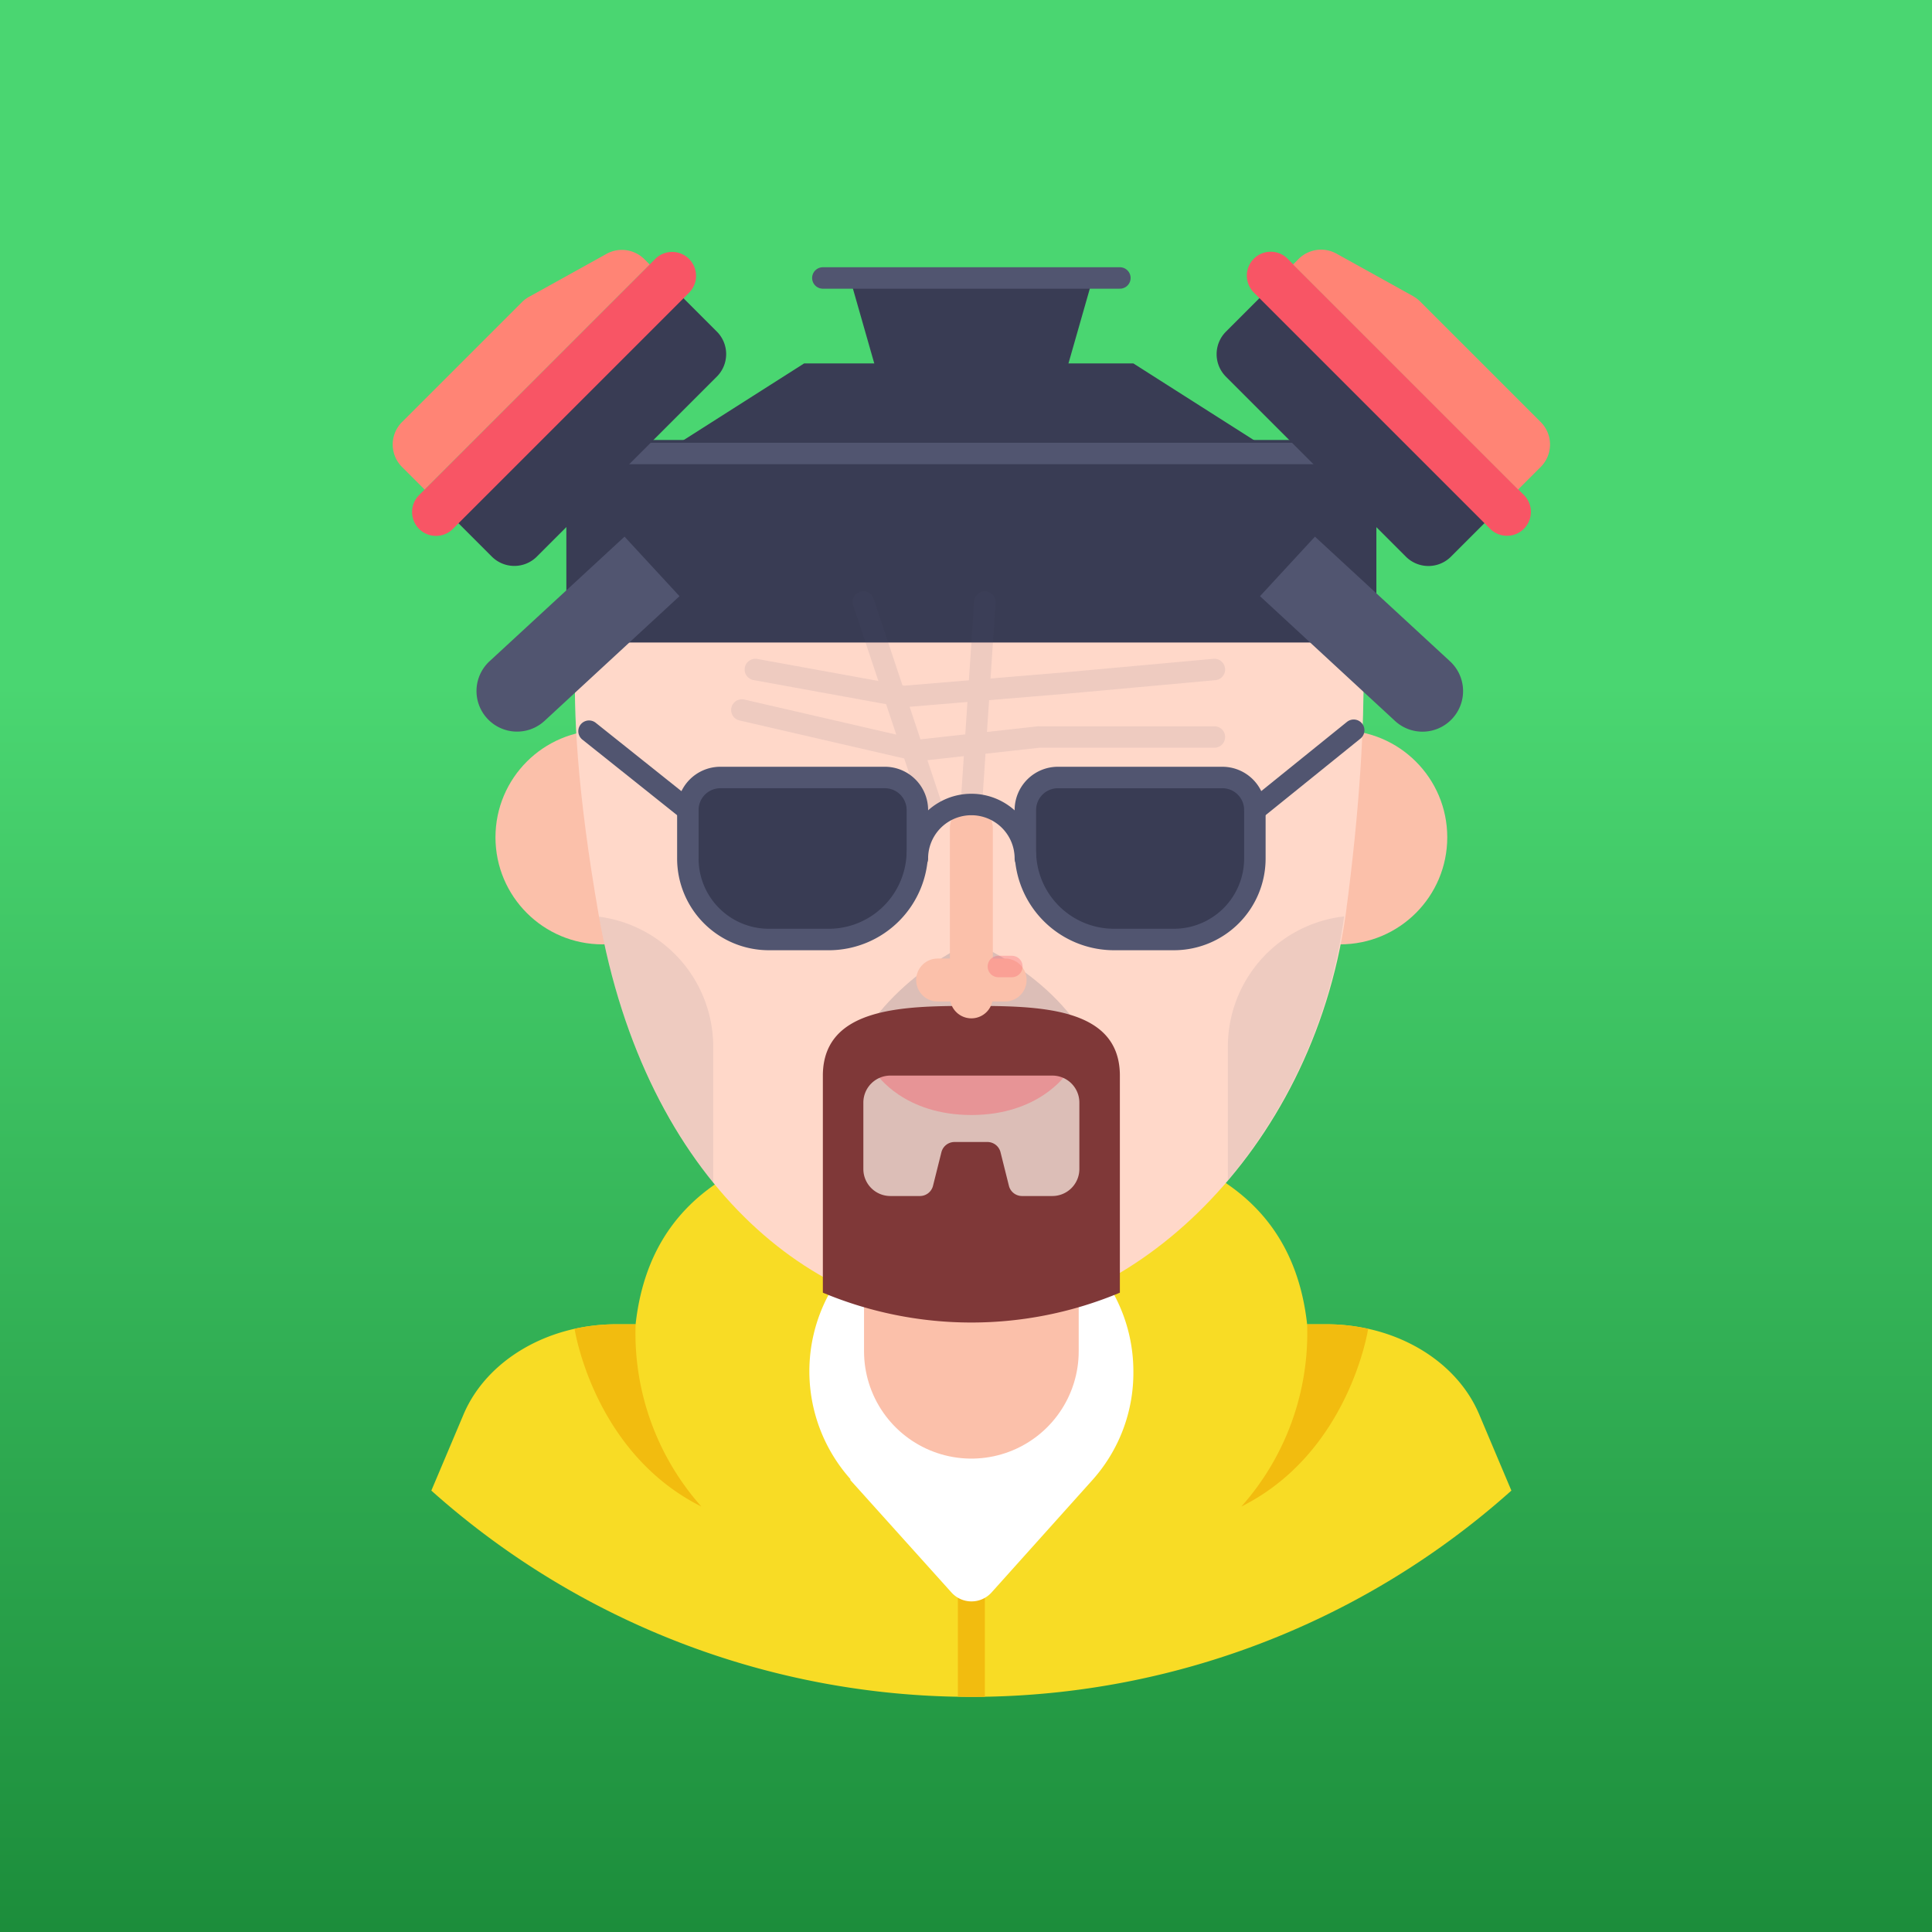 <svg width="180" height="180" fill="none" xmlns="http://www.w3.org/2000/svg"><rect width="100%" height="100%" fill="#333333" stroke="none"/><path fill="url(#serie__a)" d="M0 0h180v180H0z"/><path d="M124.863 87.984c5.509 0 9.975-4.466 9.975-9.974 0-5.51-4.466-9.975-9.975-9.975-5.508 0-9.974 4.466-9.974 9.975 0 5.508 4.466 9.974 9.974 9.974Z" fill="#FBC0AA"/><path d="M137.794 131.731c-2.151-5.031-7.824-8.352-14.201-8.352h-1.811c-1.635-14.716-15.018-18.238-31.282-18.238-16.263 0-29.647 3.522-31.282 18.238h-1.811c-6.377 0-12.05 3.346-14.2 8.352l-3.02 7.144a75.468 75.468 0 0 0 100.625 0l-3.018-7.144Z" fill="#F8DC25"/><path d="M90.5 158.095h1.258v-15.22a1.258 1.258 0 1 0-2.516 0v15.194l1.258.026Z" fill="#F2BC0F"/><path d="M105.594 127.781a15.103 15.103 0 0 0-6.528-12.447 15.087 15.087 0 0 0-13.955-1.672 15.1 15.1 0 0 0-9.282 10.554 15.095 15.095 0 0 0 3.439 13.628h-.088l9.446 10.502a2.514 2.514 0 0 0 3.773 0l9.421-10.502a14.96 14.96 0 0 0 3.774-10.063Z" fill="#fff"/><path d="M90.5 108.6v17.295" stroke="#FBC0AA" stroke-width="20" stroke-linecap="round" stroke-linejoin="round"/><path d="M56.137 87.984c5.508 0 9.974-4.466 9.974-9.974 0-5.51-4.466-9.975-9.974-9.975-5.51 0-9.975 4.466-9.975 9.975 0 5.508 4.466 9.974 9.975 9.974Z" fill="#FBC0AA"/><path d="M90.5 122.75c-14.502 0-30.338-12.49-34.716-37.483-4.113-23.47-1.257-29.86-1.257-29.86 0-20.641 72.097-20.641 72.097 0 0 0 1.535 9.006-1.257 29.86-3.183 22.389-20.339 37.483-34.867 37.483Z" fill="#FFD8C9"/><path opacity=".2" d="M102.034 112.788H78.966c0-2.012-1.359-10.616.214-14.112 3.408-7.547 11.32-10.93 11.32-10.93s8.364 3.181 11.723 10.93c1.371 3.131-.189 12.276-.189 14.112Z" fill="#515570"/><path opacity=".4" d="M90.5 103.883c6.29 0 8.805-3.774 8.805-3.774h-17.61s2.516 3.774 8.805 3.774Z" fill="#F85565"/><path d="M104.336 100.109c-.088-6.289-7.547-6.39-13.836-6.39-6.29 0-13.735.101-13.836 6.39v20.327a35.82 35.82 0 0 0 27.672 0v-20.327Zm-6.29 11.321h-2.792a1.26 1.26 0 0 1-1.257-.956l-.78-3.12a1.259 1.259 0 0 0-1.258-.956h-2.993a1.26 1.26 0 0 0-1.258.956l-.78 3.12a1.258 1.258 0 0 1-1.258.956h-2.717a2.515 2.515 0 0 1-2.516-2.516v-6.188a2.515 2.515 0 0 1 2.516-2.516h15.094a2.515 2.515 0 0 1 2.515 2.516v6.188a2.518 2.518 0 0 1-2.515 2.516Z" fill="#7F3838"/><path d="M90.5 77.154v15.723m3.144-1.572h-6.288" stroke="#FBC0AA" stroke-width="4" stroke-linecap="round" stroke-linejoin="round"/><path opacity=".3" d="M93.016 90.047h1.257" stroke="#F85565" stroke-width="2" stroke-linecap="round" stroke-linejoin="round"/><path opacity=".1" d="M125.228 85.38a12.213 12.213 0 0 0-10.83 12.214v12.364a48.324 48.324 0 0 0 10.83-24.578Zm-69.418.026c1.849 10.452 5.76 18.691 10.64 24.766V97.594a12.226 12.226 0 0 0-10.64-12.188Z" fill="#515570"/><path d="M98.563 72.438h15.32a3.03 3.03 0 0 1 3.031 3.03v4.516a7.548 7.548 0 0 1-7.547 7.547h-5.572a8.262 8.262 0 0 1-8.264-8.264v-3.773a3.033 3.033 0 0 1 3.032-3.056ZM77.205 87.531h-5.572a7.547 7.547 0 0 1-7.547-7.547v-4.477a3.032 3.032 0 0 1 3.031-3.07h15.32a3.031 3.031 0 0 1 3.032 3.032v3.773a8.264 8.264 0 0 1-8.264 8.29Z" fill="#393C54"/><path d="M98.563 72.438h15.32a3.03 3.03 0 0 1 3.031 3.03v4.516a7.548 7.548 0 0 1-7.547 7.547h-5.572a8.262 8.262 0 0 1-8.264-8.264v-3.773a3.033 3.033 0 0 1 3.032-3.056ZM77.205 87.531h-5.572a7.547 7.547 0 0 1-7.547-7.547v-4.477a3.032 3.032 0 0 1 3.031-3.07h15.32a3.031 3.031 0 0 1 3.032 3.032v3.773a8.264 8.264 0 0 1-8.264 8.29Z" stroke="#515570" stroke-width="2" stroke-linecap="round" stroke-linejoin="round"/><path d="M85.469 79.984a5.031 5.031 0 1 1 10.062 0m21.383-4.515 9.207-7.434m-62.035 7.434-9.207-7.346" stroke="#515570" stroke-width="2" stroke-linecap="round" stroke-linejoin="round"/><path d="M125.719 40.992H55.281a2.516 2.516 0 0 0-2.515 2.516v13.836a2.516 2.516 0 0 0 2.515 2.515h70.438a2.515 2.515 0 0 0 2.515-2.515V43.508a2.515 2.515 0 0 0-2.515-2.516Z" fill="#393C54"/><path d="M105.594 33.86H74.916L61.08 42.665h58.35l-13.836-8.805Z" fill="#393C54"/><path d="M52.766 42.25h75.468" stroke="#515570" stroke-width="2" stroke-linecap="round" stroke-linejoin="round"/><path d="m41.694 47.729 20.964-20.964 4.189 4.19a2.969 2.969 0 0 1-.071 4.144L50.019 51.856a2.968 2.968 0 0 1-4.198 0l-4.127-4.127Z" fill="#393C54"/><path d="M61.049 24.124 39.045 46.128a2.226 2.226 0 1 0 3.148 3.149l22.004-22.004a2.226 2.226 0 0 0-3.148-3.149Z" fill="#F85565"/><path d="M48.703 28.075 37.458 39.319a2.955 2.955 0 0 0 0 4.189l2.1 2.1 20.968-20.967-.515-.516a2.968 2.968 0 0 0-3.472-.49l-7.12 3.949c-.26.13-.5.295-.716.49Z" fill="#FF8475"/><path d="m130.975 51.854-16.756-16.757a2.968 2.968 0 0 1 0-4.198l4.127-4.127 20.963 20.964-4.154 4.153a2.966 2.966 0 0 1-4.18-.035Z" fill="#393C54"/><path d="m116.825 27.262 22.004 22.004a2.226 2.226 0 1 0 3.148-3.149l-22.004-22.003a2.226 2.226 0 1 0-3.148 3.148Z" fill="#F85565"/><path d="m132.297 28.075 11.245 11.244a2.963 2.963 0 0 1 .87 2.095 2.96 2.96 0 0 1-.87 2.094l-2.101 2.1-20.967-20.967.515-.516a2.97 2.97 0 0 1 3.535-.49l7.119 3.949c.238.135.458.3.654.49Z" fill="#FF8475"/><path d="M99.305 34.703h-17.61l-2.515-8.805h22.64l-2.515 8.805Z" fill="#393C54"/><path d="M76.664 25.898h27.672" stroke="#515570" stroke-width="2" stroke-linecap="round" stroke-linejoin="round"/><path d="m129.97 67.167-12.578-11.622 5.119-5.547 12.579 11.61a3.773 3.773 0 0 1 .226 5.333 3.778 3.778 0 0 1-4.085.997 3.771 3.771 0 0 1-1.261-.77Zm-79.242 0 12.578-11.622-5.12-5.547-12.577 11.61a3.774 3.774 0 0 0-.214 5.333 3.773 3.773 0 0 0 5.333.226Z" fill="#515570"/><path d="m70.375 62.375 13.836 2.516 15.094-1.258 13.836-1.258m-44.024 3.773 16.352 3.774 11.32-1.258h16.352M80.438 56.086l6.289 18.867m5.031-18.867L90.5 74.953" opacity=".1" stroke="#515570" stroke-width="2" stroke-linecap="round" stroke-linejoin="round"/><path d="M57.407 123.379a17.84 17.84 0 0 0-3.874.428s1.748 11.521 11.81 16.552a24.298 24.298 0 0 1-6.125-16.98h-1.811Zm58.249 16.98c10.063-5.031 11.811-16.552 11.811-16.552a17.84 17.84 0 0 0-3.874-.428h-1.811a24.296 24.296 0 0 1-6.126 16.98Z" fill="#F2BC0F"/><defs><linearGradient id="serie__a" x1="90" y1="0" x2="90" y2="180" gradientUnits="userSpaceOnUse"><stop offset=".354" stop-color="#4AD671"/><stop offset="1" stop-color="#1C8D3B"/></linearGradient></defs></svg>